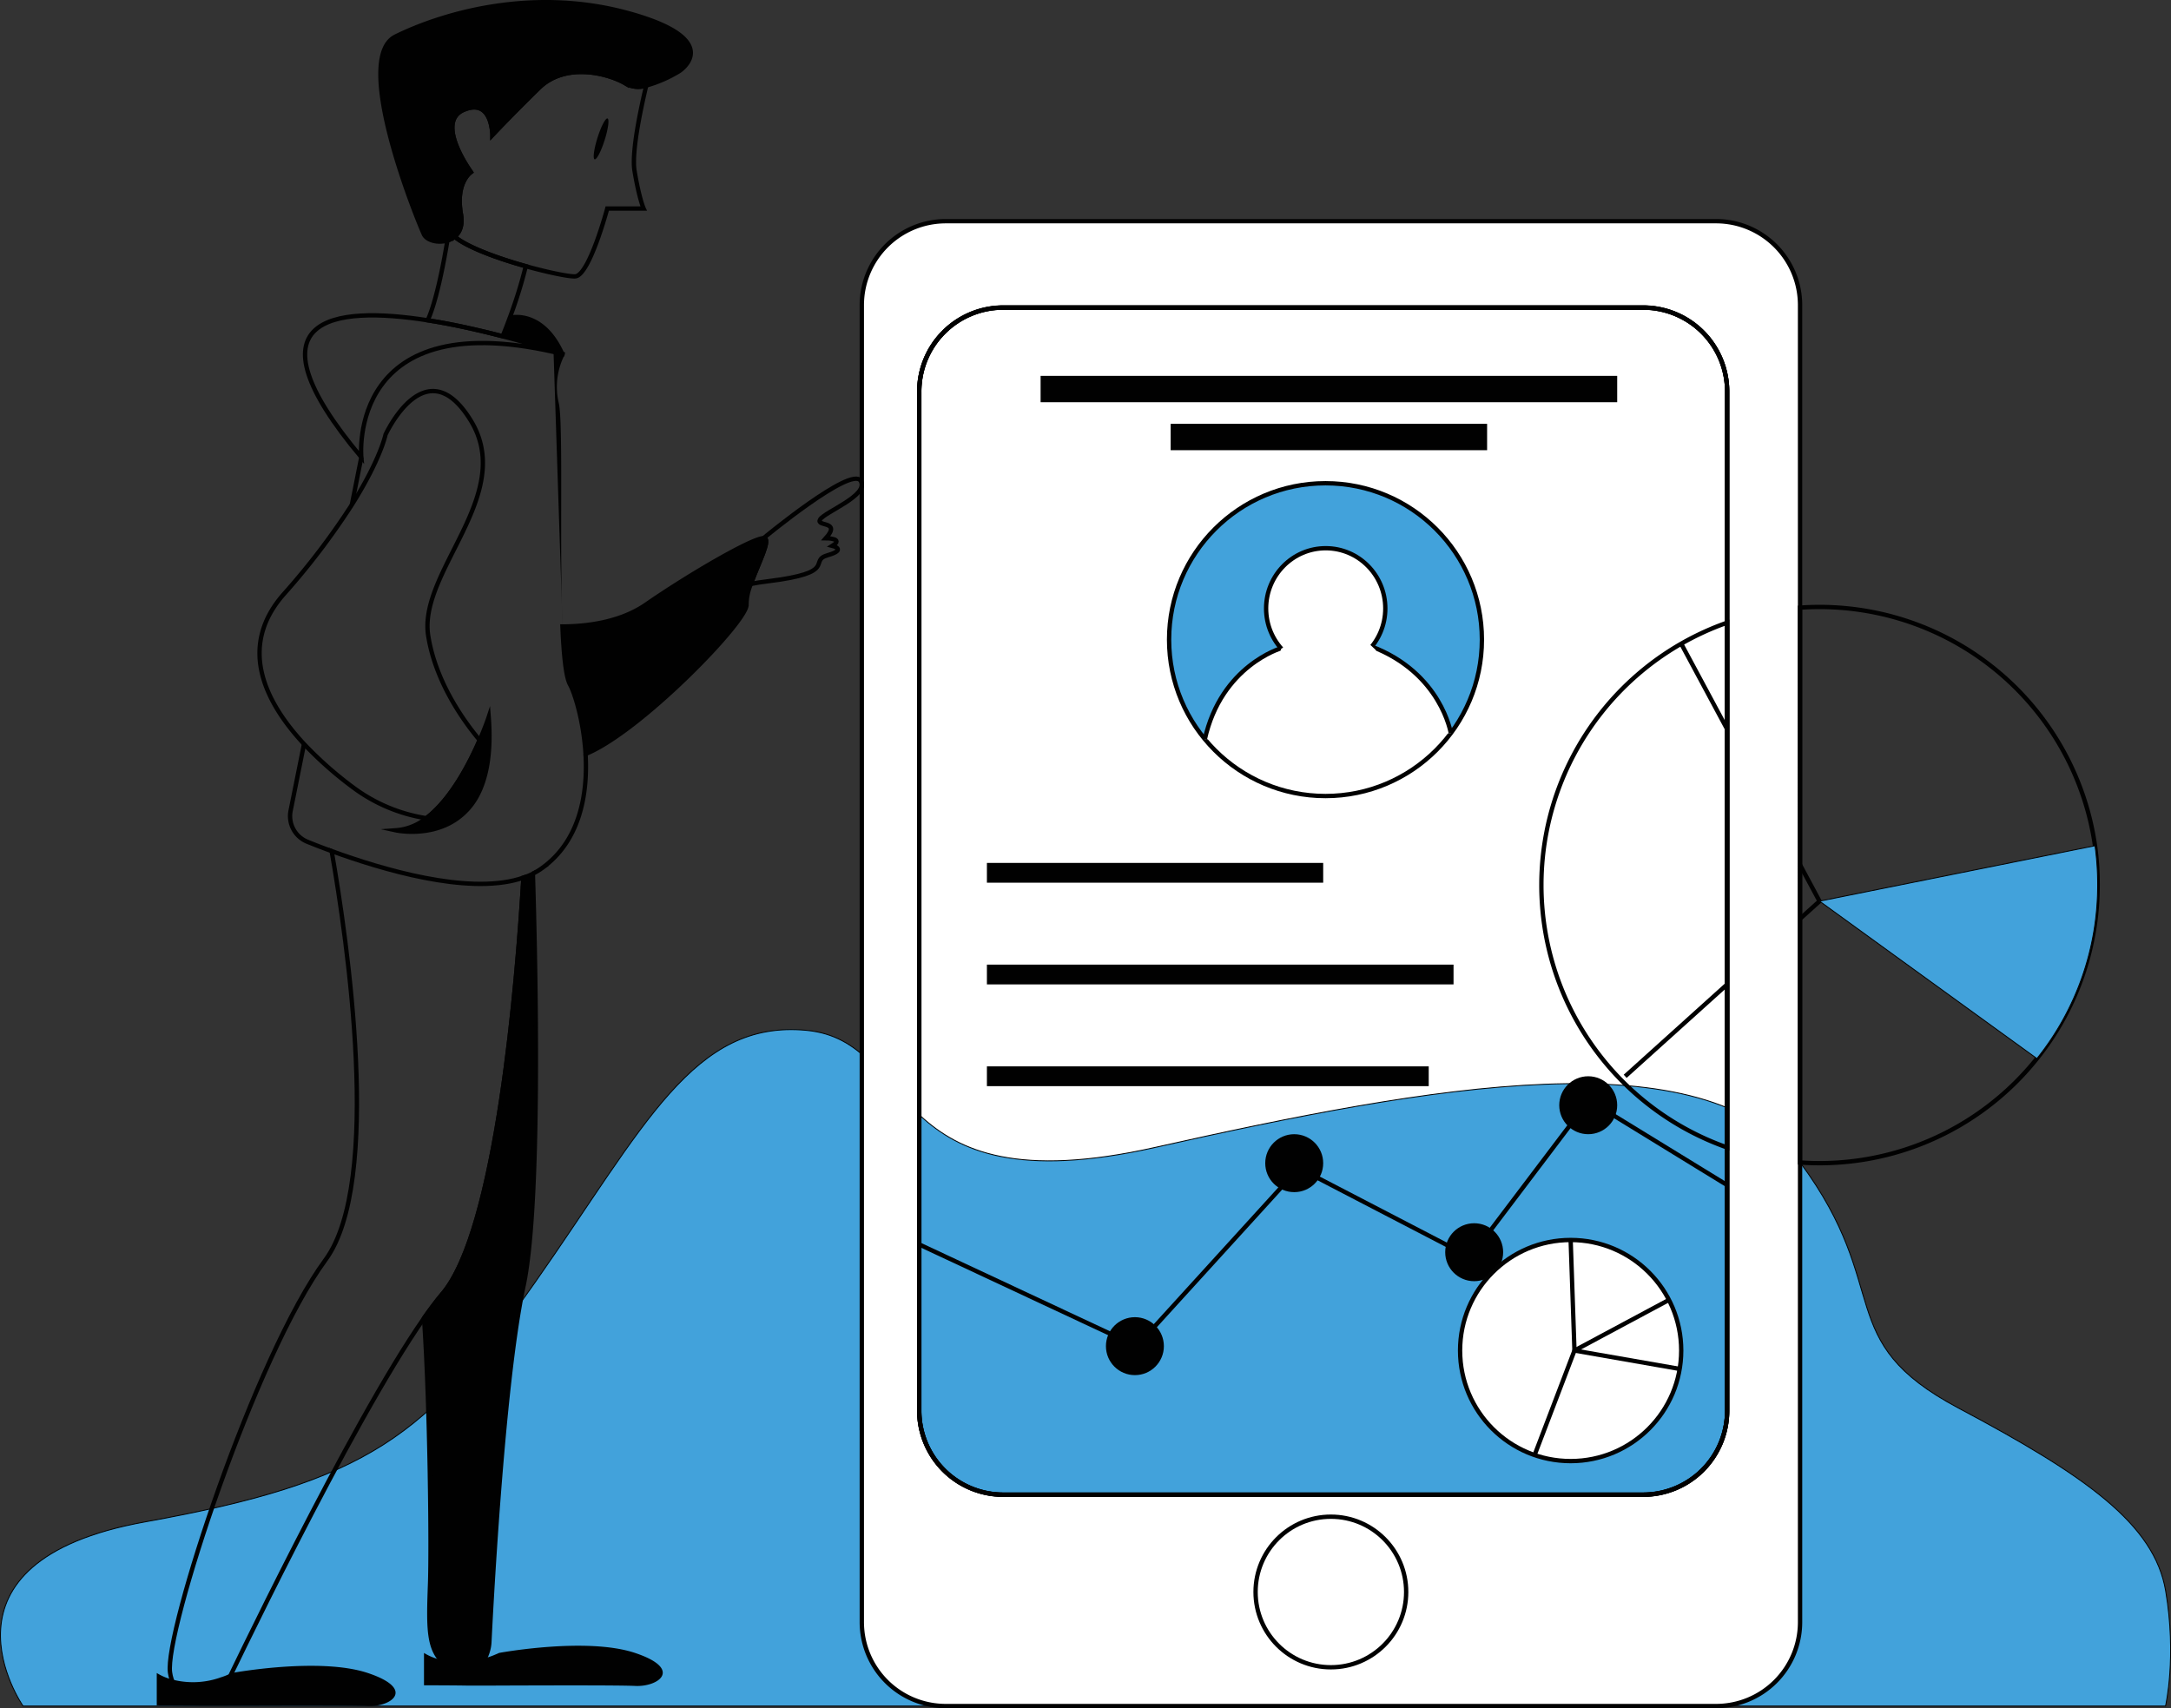<svg xmlns="http://www.w3.org/2000/svg" viewBox="0 0 500.52 393.86"><rect x="0" y="0" width="500.52" height="393.86" fill="#333333" stroke="none"/><defs><style>.cls-1,.cls-6,.cls-7{fill:#fff;}.cls-2{fill:#42a2db;stroke-width:0.21px;}.cls-2,.cls-6{stroke:#030303;}.cls-2,.cls-3,.cls-4,.cls-6,.cls-7{stroke-miterlimit:10;}.cls-3,.cls-5{fill:#010101;}.cls-3,.cls-4,.cls-7{stroke:#010101;}.cls-4{fill:none;}</style></defs><title>Asset 15</title><g id="Layer_2" data-name="Layer 2"><g id="Layer_2-2" data-name="Layer 2"><path class="cls-1" d="M398.19,90.29v235a19.36,19.36,0,0,1-19.35,19.35H231.28a19.36,19.36,0,0,1-19.35-19.35v-235a19.35,19.35,0,0,1,19.35-19.36H378.84A19.35,19.35,0,0,1,398.19,90.29Z"/><path class="cls-2" d="M499.26,393.36H5.32s-23.17-33.23,28.17-42.47,64.94-19.65,90.06-55.49,36.32-60.28,62.35-57.84,17.3,41.14,80.39,27S393.26,238.71,415,268s7.12,41.05,36.58,56.69,45.09,26.79,47.7,42.07S499.26,393.36,499.26,393.36Z"/><path class="cls-1" d="M395.62,51H218A19.36,19.36,0,0,0,198.69,70.4V374A19.35,19.35,0,0,0,218,393.36H395.62A19.35,19.35,0,0,0,415,374V70.4A19.36,19.36,0,0,0,395.62,51Zm2.57,274.25a19.36,19.36,0,0,1-19.35,19.35H231.28a19.36,19.36,0,0,1-19.35-19.35v-235a19.35,19.35,0,0,1,19.35-19.36H378.84a19.35,19.35,0,0,1,19.35,19.36Z"/><path class="cls-3" d="M156.64,16.37A29.7,29.7,0,0,1,149,19.72a6,6,0,0,1-4.49-.31c-3.62-2.31-13.9-5.35-20.27.87s-10.72,10.86-10.72,10.86,0-8.69-6.66-5.79,1.73,14.33,1.73,14.33S105.74,41.49,106,47a18.6,18.6,0,0,0,.27,2.39c.45,2.54-.26,4.2-1.45,5.17a4.71,4.71,0,0,1-1.65.88c-2.18.68-4.77,0-5.44-1.42-1.3-2.75-16.8-40.54-6.52-45.61s31.14-11.59,53.73-5.36S156.64,16.37,156.64,16.37Z"/><path class="cls-4" d="M146.29,39.4c1.09,6.51,2.1,8.68,2.1,8.68H140s-4.12,15.43-7.39,15.64c-1.29.09-6.06-.85-11.38-2.34-6.37-1.78-13.53-4.34-16.42-6.82,1.19-1,1.9-2.63,1.45-5.17A18.6,18.6,0,0,1,106,47c-.24-5.51,2.58-7.32,2.58-7.32s-8.39-11.44-1.73-14.33,6.66,5.79,6.66,5.79,4.35-4.63,10.72-10.86,16.65-3.18,20.27-.87a6,6,0,0,0,4.49.31C147.48,26.08,145.61,35.32,146.29,39.4Z"/><path class="cls-4" d="M121.22,61.38a108.55,108.55,0,0,1-3.49,11.34c-.82,2.25-1.52,4-1.85,4.81-5.2-1.35-11.28-2.75-17.27-3.68,1.92-4.26,3.52-12.28,4.54-18.41a4.71,4.71,0,0,0,1.65-.88C107.69,57,114.85,59.6,121.22,61.38Z"/><path class="cls-4" d="M130.14,81.73c-50.32-12.54-46.84,23.7-46.84,23.7C56.12,73,76.77,70.43,98.61,73.85c6,.93,12.07,2.33,17.27,3.68C123.61,79.55,129.42,81.48,130.14,81.73Z"/><line class="cls-4" x1="83.3" y1="105.43" x2="81.12" y2="116.37"/><path class="cls-4" d="M70.1,171.5,67,186.93a6.38,6.38,0,0,0,3.88,7.16c1.56.63,3.45,1.37,5.57,2.14"/><path class="cls-4" d="M135,173.84c.54,9.17-1.26,20-10,26.29a14.72,14.72,0,0,1-2.21,1.33"/><path class="cls-5" d="M127.61,80.91l-11.73-3.38,1.85-4.81s7.78-1.9,12.49,9A16.16,16.16,0,0,0,128.84,93c1.06,4.84.11,33.74.86,51.47"/><path class="cls-4" d="M98.72,146.55c1.71,10.86,8.42,20,11.85,24.08-2.34,5.42-6.6,13.65-12.26,18l-.15,0a38,38,0,0,1-16.75-7.08,86.15,86.15,0,0,1-11.31-10C61.22,162,54.68,149.22,65.42,137a165.38,165.38,0,0,0,15.7-20.62c6.64-10.56,7.76-16.16,7.76-16.16S98.14,79.94,108.56,97,96.41,131.78,98.72,146.55Z"/><path class="cls-3" d="M110,183.47a15.3,15.3,0,0,1-5.13,5.61c-6.16,4-13.63,2.36-13.63,2.36a12.6,12.6,0,0,0,7.12-2.85c5.66-4.31,9.92-12.54,12.26-18,1.34-3.09,2.05-5.25,2.05-5.25C113.32,173.76,112.11,179.52,110,183.47Z"/><path class="cls-4" d="M120.68,202.36c-1.42,23.9-6.07,81.11-18.67,95.95-1.31,1.54-2.73,3.43-4.25,5.6-17.16,24.58-46.17,85.63-46.17,85.63s-11.08,5.21-12.39-3.91,19.55-73,35.84-95.14c13.21-18,5-73.79,1.42-94.26,11.85,4.32,31.07,10,43.21,6.45C120,202.58,120.35,202.48,120.68,202.36Z"/><path class="cls-3" d="M120.68,296.57c-5,23.46-7.66,78.19-7.86,82.11s-3.68,9.55-8.88,6.08-5.22-7.82-4.79-19.55c.3-8.12,0-40.8-1.39-61.3,1.52-2.17,2.94-4.06,4.25-5.6,12.6-14.84,17.25-72.05,18.67-95.95a18.44,18.44,0,0,0,2.18-.9C123.48,221.66,124.77,277.49,120.68,296.57Z"/><path class="cls-3" d="M173.11,134.66a12.43,12.43,0,0,0-1,4.73c.37,3.68-24.59,29.41-37.11,34.45-.46-7.63-2.52-14.13-3.58-16-.95-1.66-1.47-6.75-1.75-13.4,5.39,0,13.26-.9,19.27-5.06,10.13-7,24.47-15.29,27.08-15.29C177.93,124.1,174.82,129.86,173.11,134.66Z"/><path class="cls-4" d="M189.08,119.76c-1.09,1.74,5,.22,1.31,4.34,0,0,4.34,0,1.51,1.75,0,0,3.48.86-1.08,2.16s2.58,4-13.7,6c-1.45.18-2.78.38-4,.61,1.71-4.8,4.82-10.56,2.94-10.56,0,0,20.2-16.72,22.37-13.2C200.45,114.18,190.17,118,189.08,119.76Z"/><path class="cls-5" d="M84.8,393.35c-3.39-.18-21.8-.13-35-.07-1.11,0-2.19,0-3.21,0H46.4c-2.2-.05-5.89-.06-10.26-.08v-7.46a12.49,12.49,0,0,0,3.55,1.5,19,19,0,0,0,10.89-.38l.17-.07a15,15,0,0,0,1.82-.67c.28-.11.58-.23.89-.38,0,0,20.14-3.73,31.34,0S90.17,393.62,84.8,393.35Z"/><path class="cls-5" d="M146.41,388.72c-3.38-.18-21.8-.13-35-.07-1.12,0-2.2,0-3.21,0H108c-2.19-.05-5.88-.06-10.25-.08v-7.46a12.5,12.5,0,0,0,3.54,1.5,19,19,0,0,0,10.89-.38l.18-.07a14.79,14.79,0,0,0,1.81-.66c.29-.12.59-.24.89-.39,0,0,20.15-3.73,31.34,0S151.79,389,146.41,388.72Z"/><ellipse class="cls-5" cx="138.58" cy="32.03" rx="4.94" ry="0.87" transform="translate(66.38 154.57) rotate(-72.51)"/><path class="cls-4" d="M395.62,51H218A19.36,19.36,0,0,0,198.69,70.4V374A19.35,19.35,0,0,0,218,393.36H395.62A19.35,19.35,0,0,0,415,374V70.4A19.36,19.36,0,0,0,395.62,51Zm2.57,274.25a19.36,19.36,0,0,1-19.35,19.35H231.28a19.36,19.36,0,0,1-19.35-19.35v-235a19.35,19.35,0,0,1,19.35-19.36H378.84a19.35,19.35,0,0,1,19.35,19.36Z"/><path class="cls-4" d="M398.19,90.29v235a19.36,19.36,0,0,1-19.35,19.35H231.28a19.36,19.36,0,0,1-19.35-19.35v-235a19.35,19.35,0,0,1,19.35-19.36H378.84A19.35,19.35,0,0,1,398.19,90.29Z"/><path class="cls-4" d="M398.19,90.29v235a19.36,19.36,0,0,1-19.35,19.35H231.28a19.36,19.36,0,0,1-19.35-19.35v-235a19.35,19.35,0,0,1,19.35-19.36H378.84A19.35,19.35,0,0,1,398.19,90.29Z"/><circle class="cls-4" cx="306.83" cy="367.06" r="17.36"/><polyline class="cls-4" points="211.93 286.93 262.06 310.38 299.44 269.33 338.96 289.86 366.32 253.69 398.19 273.24"/><circle class="cls-5" cx="366.16" cy="254.83" r="6.68"/><circle class="cls-5" cx="339.87" cy="288.72" r="6.68"/><circle class="cls-5" cx="298.38" cy="268.19" r="6.68"/><circle class="cls-5" cx="261.65" cy="310.38" r="6.68"/><rect class="cls-5" x="227.53" y="198.96" width="77.53" height="4.56"/><rect class="cls-5" x="227.53" y="222.41" width="107.58" height="4.56"/><rect class="cls-5" x="227.53" y="245.87" width="101.86" height="4.56"/><rect class="cls-5" x="239.91" y="86.66" width="132.93" height="6.08"/><rect class="cls-5" x="269.89" y="97.72" width="72.96" height="6.08"/><circle class="cls-6" cx="362.11" cy="311.39" r="25.49"/><path class="cls-4" d="M387.6,148.42a64.25,64.25,0,0,1,10.59-4.85v121A64.15,64.15,0,0,1,387.6,148.42Z"/><path class="cls-4" d="M483.61,204.07a64.11,64.11,0,0,1-64.12,64.12c-1.52,0-3-.05-4.51-.16V140.11c1.49-.11,3-.16,4.51-.16A64.13,64.13,0,0,1,483,195,63.36,63.36,0,0,1,483.61,204.07Z"/><polyline class="cls-4" points="362.11 285.9 362.99 311.39 387.25 315.63"/><polyline class="cls-4" points="384.77 299.72 362.99 311.39 353.8 335.49"/><line class="cls-4" x1="398.19" y1="226.97" x2="374.68" y2="248.16"/><polyline class="cls-4" points="414.98 211.85 419.49 207.79 414.98 199.39"/><line class="cls-4" x1="398.19" y1="168.14" x2="387.6" y2="148.42"/><path class="cls-2" d="M483.61,204.07a63.85,63.85,0,0,1-14,40l-50.11-36.29L483,195A63.36,63.36,0,0,1,483.61,204.07Z"/><circle class="cls-2" cx="305.59" cy="147.48" r="36.06"/><path class="cls-1" d="M316.17,149a13.8,13.8,0,1,0-20.8.4,29.2,29.2,0,0,0-17.6,21,36.06,36.06,0,0,0,56.71-1.36A29.24,29.24,0,0,0,316.17,149Z"/><circle class="cls-4" cx="305.59" cy="147.48" r="36.06"/><path class="cls-7" d="M334.48,169.06s-2.19-13.86-18.31-20l-20.8.4s-13.81,4-17.6,21"/><ellipse class="cls-7" cx="305.64" cy="140.29" rx="13.74" ry="13.89"/><path class="cls-1" d="M297.31,150.23l-.79,1c-.77,1,.46,2.32,1.42,1.41a14.93,14.93,0,0,0,2.61-2.78,1,1,0,0,0-1.13-1.47c-1.12.37-2.22.78-3.36,1.11l1.13,1.47.28-.47-1.41-1.41-.8.62,1.37,1.36q.22,0,.36-.27l-1.36-1.37a2.8,2.8,0,0,1-.58.75,1,1,0,0,0-.16,1.21c.93,1.72,3.71.63,5.27.82l-.86-1.5a5.64,5.64,0,0,1-1.31,1.36c-1,.85.43,2.23,1.41,1.41.71-.59,1.54-1,2.28-1.58a1,1,0,0,0-1-1.72,45.41,45.41,0,0,1-4.37,1.85l1.13,1.47a16.06,16.06,0,0,1,1.91-2.05,1,1,0,0,0-1.41-1.42,8.15,8.15,0,0,0-1.81,2,1,1,0,0,0,1.13,1.47c1.37-.45,2.56-1.16,3.92-1.65L300,150.43c-.65,1.14-1.47,2.13-2.14,3.25a1,1,0,0,0,.86,1.5c1.88,0,4.46-2.23,6.11-3.06l-1.21-1.57c-.9,1.11-2.05,2-3,3a1,1,0,0,0,1.21,1.57c1-.62,2-1.29,3.06-2L303.44,152a5.86,5.86,0,0,0-.36,1.07,1,1,0,0,0,.7,1.23c2.18.45,5.39-1.89,7.35-2.54,1.08-.36,2.73-1,3.37-.87.46.1.92.74,1.48.86s1.35-.28,1.26-1c-.13-1.09-.69-1.08-1.42-1.76a1,1,0,0,0-1.7.7c-.05.93.55,1.22,1.22,1.74s1.76-.35,1.47-1.12-.7-.91-1.38-1.36c-1.1-.73-2,1-1,1.73a3.34,3.34,0,0,0,1.2.65c.91.34,1.75-1.06,1-1.67-.15-.13-.33-.42-.47-.56l-1.21,1.57.82.58c.93.65,2.08-.83,1.22-1.57-.51-.44-.9-.89-1.44-1.29a1,1,0,0,0-1.47.6c-.43,1.5-2,1.88-2.88,3a1.08,1.08,0,0,0-.16,1.21l.06-.25,1.37,1.37a9.64,9.64,0,0,1,1.06-1.81,1,1,0,0,0-.86-1.51c-2.87,0-6.58,2.16-9.31,3.11l.77,1.83c.91-.59,1.82-1.12,2.76-1.65s.31-2.25-.77-1.83c-1.74.68-3.5,1.23-5.29,1.77l.77,1.83c1.95-1.09,4-1.9,6-3,1-.56.3-2-.77-1.82a31,31,0,0,0-4.57,1.18c-.83.3-1.08,1.76,0,1.93,4.62.71,9.31-.08,13.95.26l-.27-2c-1.57.6-5.64,1.46-7.3.6v1.73a12.18,12.18,0,0,1,4.5-1.48l-.71-1.71a7.71,7.71,0,0,1-3.15,1.53l1,1.67a3.07,3.07,0,0,1,1-.67L310,152.85c-.56.54-1.27,1.06-1.88,1.54s-.11,1.74.7,1.71c.5,0,1,0,1.5-.1,1.27-.11,1.28-2.11,0-2-.5.06-1,.09-1.5.1l.71,1.71a21.89,21.89,0,0,0,1.88-1.55c.85-.8-.22-2.09-1.21-1.57a4.12,4.12,0,0,0-1.37,1c-.58.72-.07,2,1,1.67a9.71,9.71,0,0,0,4-2c.6-.55.17-1.8-.7-1.7a14.94,14.94,0,0,0-5.51,1.75,1,1,0,0,0,0,1.73c2.37,1.23,6.37.54,8.84-.4a1,1,0,0,0-.26-2c-4.45-.32-9,.49-13.42-.19v1.93a31,31,0,0,1,4.57-1.18l-.77-1.83c-2,1.06-4,1.87-6,3a1,1,0,0,0,.77,1.83c1.79-.54,3.55-1.09,5.29-1.77l-.77-1.83c-.94.53-1.85,1.07-2.76,1.65s-.35,2.22.77,1.83c2.5-.87,6.18-3.09,8.78-3l-.86-1.5a9.68,9.68,0,0,0-1.07,1.81c-.44.85.47,1.93,1.37,1.37,1.06-.67.39-1.5.84-2.07.24-.31,1.88-.65,2.37-1.33a5.48,5.48,0,0,0,.69-1.76l-1.47.6c.33.24.71.69,1,1l1.21-1.57-.82-.58c-.95-.66-2,.78-1.21,1.58.18.18.26.39.47.55l1-1.67-.72-.45-1,1.73c.51.48.67.54.46.16l1.47-1.13-.23,0-1.71.71c.34.32.91,1,.83.35l1.27-1c-.6-.13-.69-.86-1.23-1-.84-.31-1.41.12-2.28.37-1.59.47-3.15.93-4.69,1.55-.85.34-3,1.88-4,1.68l.7,1.23a5.18,5.18,0,0,1,.36-1.07c.33-.81-.77-1.58-1.47-1.13-1,.67-2,1.34-3.06,2l1.21,1.57c1-1.05,2.12-1.89,3-3a1,1,0,0,0-1.21-1.57c-1.23.62-4.1,2.8-5.1,2.79l.86,1.51c.68-1.12,1.5-2.11,2.15-3.25.4-.71-.28-1.77-1.13-1.46-1.34.48-2.58,1.2-3.92,1.64l1.13,1.47a6.75,6.75,0,0,1,1.49-1.62l-1.41-1.42a17.89,17.89,0,0,0-2.23,2.46,1,1,0,0,0,1.13,1.47,49.33,49.33,0,0,0,4.85-2.06l-1-1.72c-.88.66-1.83,1.18-2.68,1.89l1.41,1.41a5.81,5.81,0,0,0,1.63-1.76,1,1,0,0,0-.87-1.51,14,14,0,0,0-3.77.05c.95-.19.21,1.47,1,.18.47-.8-.53-2-1.37-1.37a4.89,4.89,0,0,0-1.08,1c-.64.9.56,1.72,1.37,1.36a2.2,2.2,0,0,0,1.2-.93c.82-1-.56-2.39-1.41-1.41a2.68,2.68,0,0,0-.59.87,1,1,0,0,0,1.13,1.47c1.13-.33,2.23-.74,3.36-1.11l-1.13-1.47a13.33,13.33,0,0,1-2.31,2.38l1.42,1.41.79-1c.78-1-.63-2.43-1.42-1.41Z"/></g></g></svg>